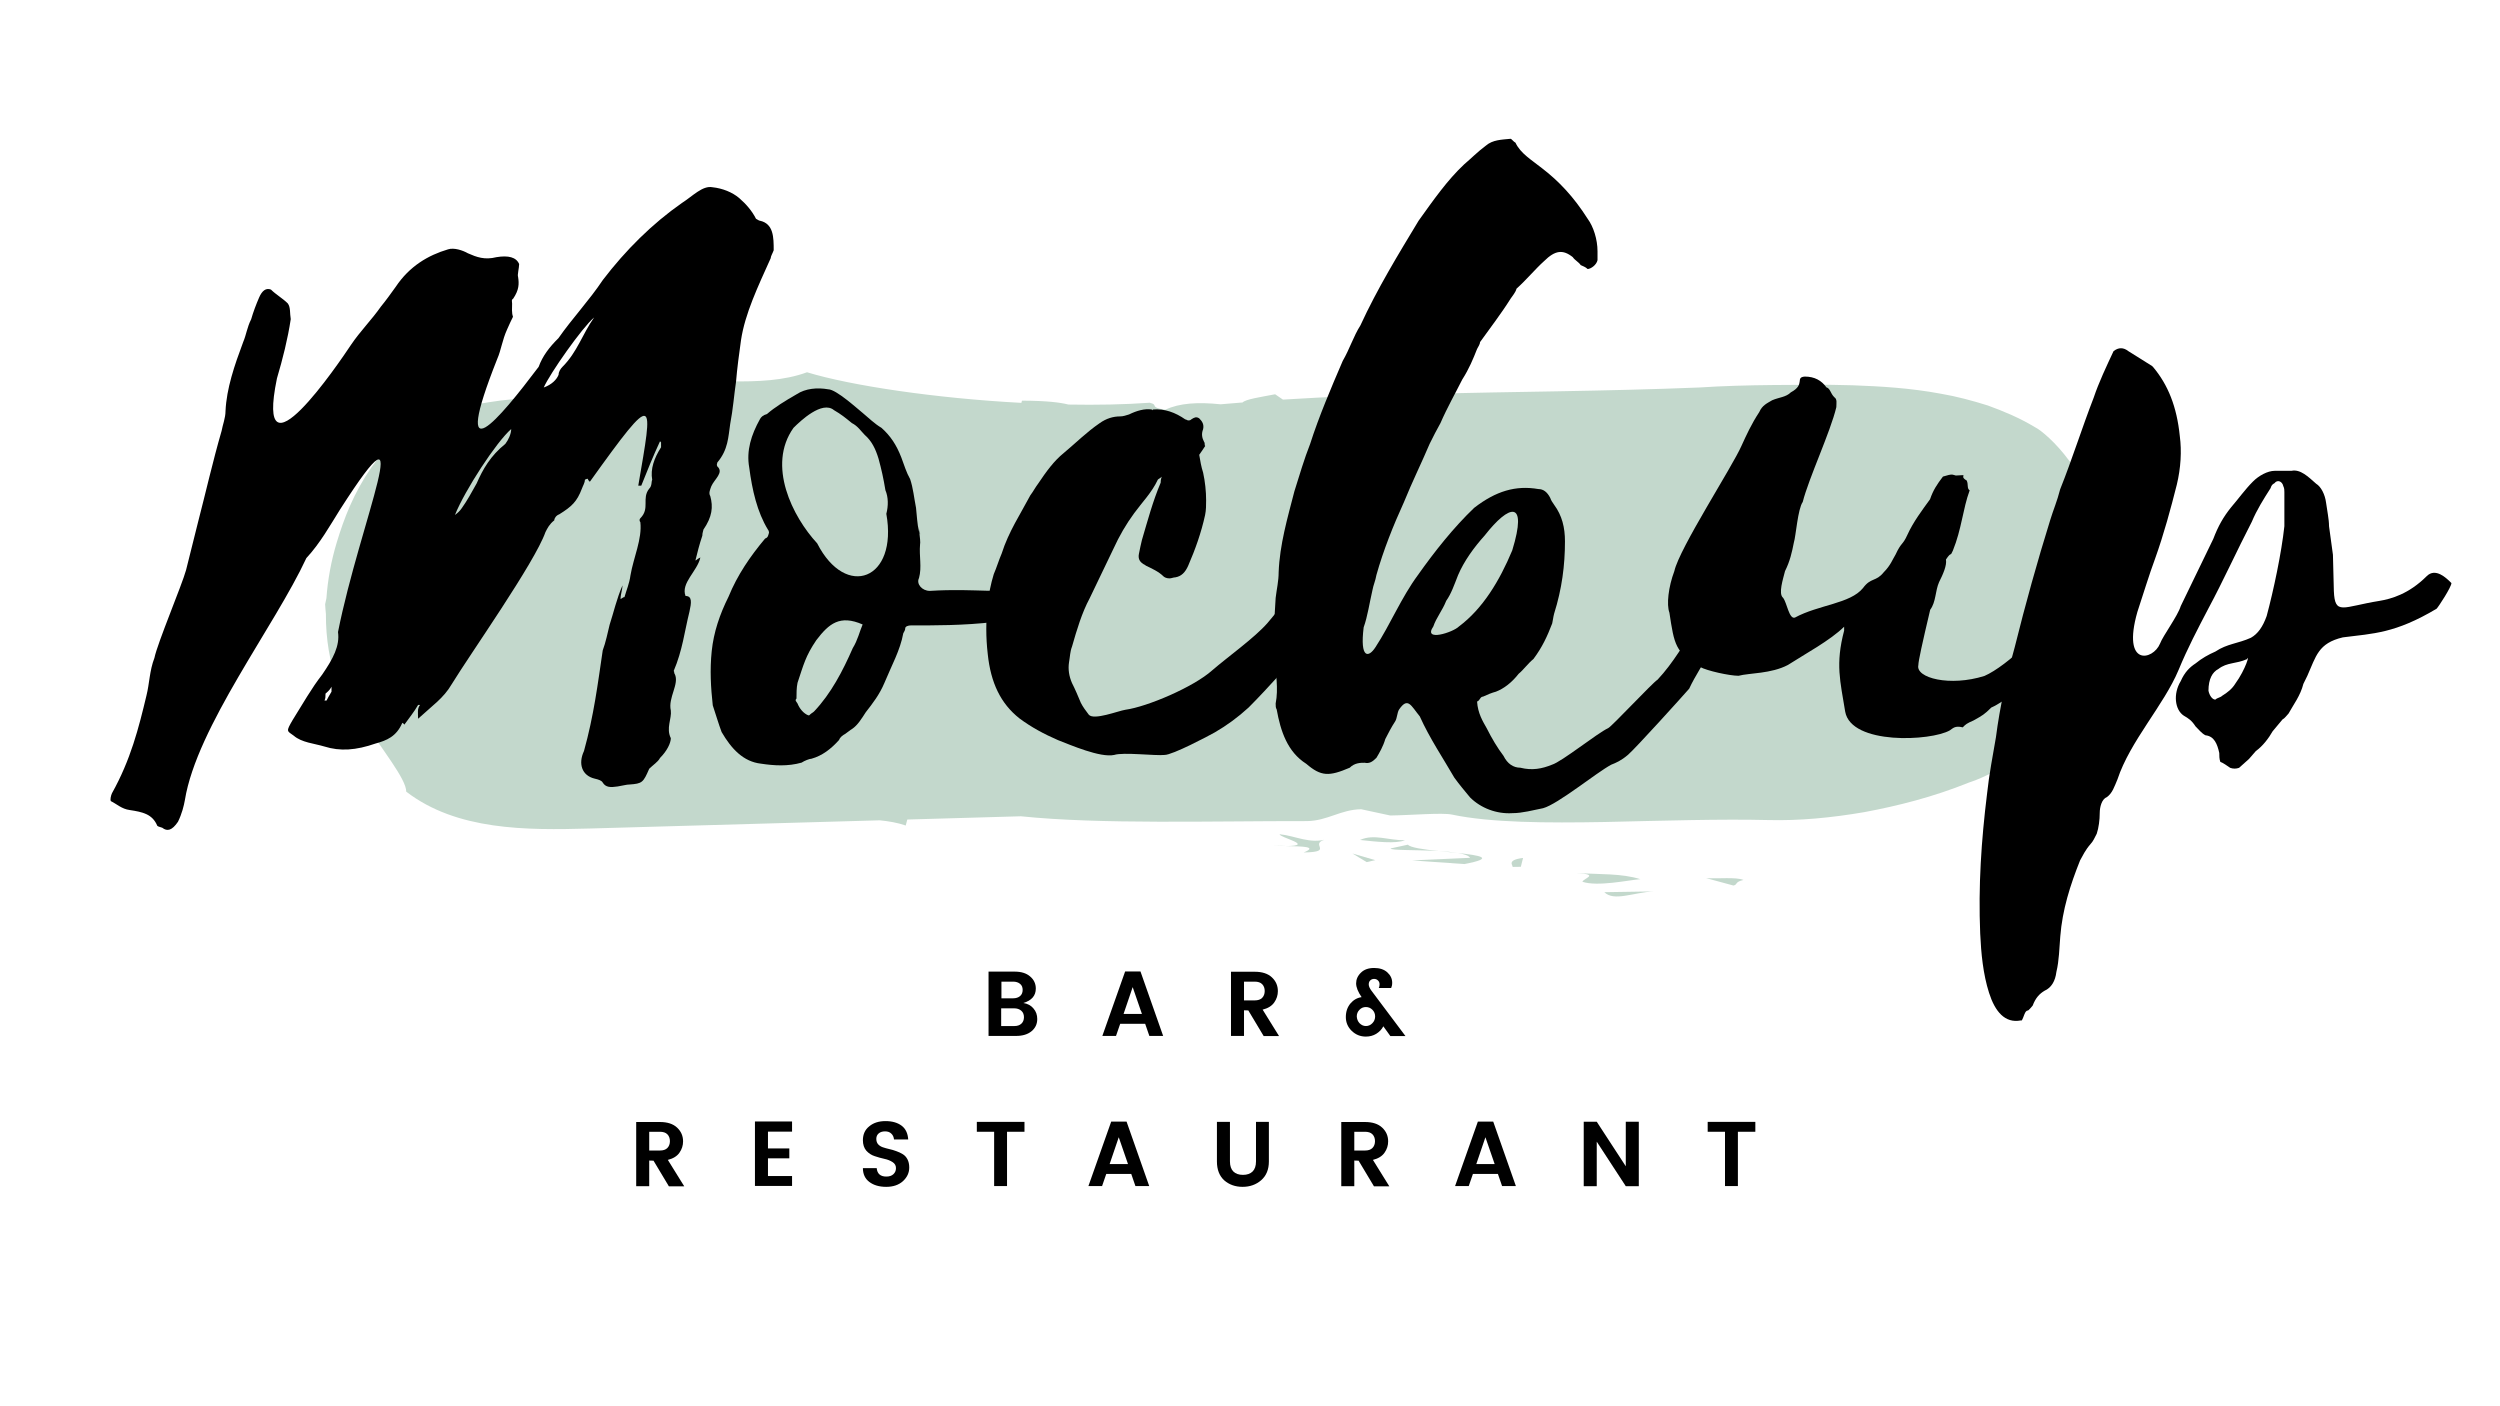 <?xml version="1.0" encoding="utf-8"?>
<!-- Generator: Adobe Illustrator 22.0.1, SVG Export Plug-In . SVG Version: 6.00 Build 0)  -->
<svg version="1.1" id="Layer_1" xmlns="http://www.w3.org/2000/svg" xmlns:xlink="http://www.w3.org/1999/xlink" x="0px" y="0px"
	 viewBox="0 0 1920 1080" style="enable-background:new 0 0 1920 1080;" xml:space="preserve">
<style type="text/css">
	.st0{fill:#C3D8CC;}
</style>
<g id="object">
	<g id="XMLID_3937_">
		<g id="XMLID_4143_">
			<g id="XMLID_4191_">
				<path id="XMLID_4194_" class="st0" d="M1618.1,415c-0.8-2.5-1.6-5.1-2.5-7.6l-3.3-7.3c-2.1-7.3-5.8-15.2-9.3-23.5
					c-4.3-7.8-8.7-16.1-13.9-22.8c-10.1-13.8-21.5-23.4-26.2-25.7c-11.9-7.2-24.2-12.3-36.3-16.7c-12.1-3.8-24.2-7-35.9-9
					c-23.6-4.4-46.1-5.7-67.7-6.5c-21.8-0.7-41.9-0.3-61.4-0.2c-19.6,0.2-38.5,0.7-56.6,1.9c-71.9,2.9-143.1,3.2-212,4.9
					c-36.7,0.8-72.6,2.2-107.7,4.4l-6-4.1c-11.4,2.2-22.6,3.8-25,6.3c-5.6,0.4-11.3,0.9-16.9,1.4c-17.2-1.8-31.6-1-42.5,4.2
					c-12.9-2-4.5-3.6-11.9-5.4c-19.5,1.4-40.7,1.8-62.4,1.4c-6.5-1.6-16-2.9-35.7-3l-0.5,1.7c-65.9-3.5-130.8-13.2-164.6-23.5
					c-35.6,13.1-80.4,2.7-121.5,8.6c-24.3,2.2-50.9,5.9-76.2,9c-12.7,1.6-24.6,2.6-37.6,4.1c-12.7,1.7-24.7,3.9-35.9,6.4
					c-13.2,3.3-26,9.5-36.8,17.6c-10.9,8-19.6,17.7-26.6,27.4c-13.6,19.7-21,39.1-26.6,57.7c-4.3,14.3-6.9,28.6-7.9,42.7
					c-0.3,1.6-0.7,3.1-1,4.7c0.1,2.5,0.4,5,0.6,7.4c-0.1,19.1,2.9,37.5,9.2,54.2c3,8.7,8.7,16,14.3,22.3c1.9,2.1,3.9,4.1,5.9,6.1
					c13.4,21.3,32.3,44.1,32.3,53.9c38.8,29.8,92,29.7,140.8,28.3c74.3-2.1,148.6-4.2,222.9-6.3c6.8,0.7,13.6,1.8,19.9,4l1.2-4.6
					c29.1-0.8,58.1-1.6,87.2-2.5c61,6.3,146.8,3.6,219.8,3.7c15.7-0.2,25.9-8.9,41.6-9.1c7.5,1.6,14.9,3.2,22.3,4.8
					c15.8-0.2,39.9-2.3,47.4-0.7c29.8,6.3,72.9,6.5,117.3,5.7c44.5-1,89.8-2.4,125.5-1.5c23.8,0.6,48.4-1.7,74-6.1
					c25.6-4.8,52.5-11.5,80.5-22.8c6.1-1.9,12.4-4.9,19-8.2c3.3-1.5,6.7-3.9,10.1-6c3.5-2.1,7-4.4,10.2-7.1
					c13.6-10.1,26.1-23.5,36.8-38.8c10.7-15.3,19.5-32.8,25.6-51.5c5.9-18.8,8.9-38.9,8.1-58.9
					C1621.3,425.3,1619.8,420.1,1618.1,415z"/>
			</g>
			<g id="XMLID_4185_">
				<path id="XMLID_4188_" class="st0" d="M987.5,649.7c-3.4,0-6.9-0.1-10.1-0.2C981.6,649.7,984.9,649.8,987.5,649.7z"/>
			</g>
			<g id="XMLID_4181_">
				<path id="XMLID_4182_" class="st0" d="M982.8,640.7c-0.6,2.4,28,8.8,4.7,9.1c13.1,0.2,24.8,0.4,13.7,4.9
					c25.2-0.4,1.8-6.8,18.4-10.4C1006,648.5,995.1,641.9,982.8,640.7z"/>
			</g>
			<g id="XMLID_4177_">
				<path id="XMLID_4178_" class="st0" d="M1079,645.3c-12.6,0.2-23.8-5.1-34.5-0.2C1056.7,646.4,1072,648.2,1079,645.3z"/>
			</g>
			<g id="XMLID_4168_">
				<polygon id="XMLID_4172_" class="st0" points="1049.6,662.1 1056.2,660.6 1038.7,655.5 				"/>
			</g>
			<g id="XMLID_4162_">
				<path id="XMLID_4165_" class="st0" d="M1119.6,655.1c4.8,0.8,8.5,2,9.4,3.7l-44.5,2l40.1,2.8
					C1148.8,659,1136.9,657,1119.6,655.1z"/>
			</g>
			<g id="XMLID_4160_">
				<path id="XMLID_4161_" class="st0" d="M1068,651.6c-0.4,1.6,19.6,1,36.9,2c-11.6-1.2-22-2.7-23.6-4.9L1068,651.6z"/>
			</g>
			<g id="XMLID_4154_">
				<path id="XMLID_4157_" class="st0" d="M1119.6,655.1c-4.2-0.7-9.2-1.2-14.7-1.5C1109.8,654.1,1114.8,654.6,1119.6,655.1z"/>
			</g>
			<g id="XMLID_4150_">
				<path id="XMLID_4151_" class="st0" d="M1161.7,665.8l6.3-0.1l1.7-6.8C1156.8,660.5,1162,664.5,1161.7,665.8z"/>
			</g>
			<g id="XMLID_4148_">
				<path id="XMLID_4149_" class="st0" d="M1210.7,670.5c18.5,1.1,5.3,4,4.6,6.7c11.6,3.9,34.9-1.2,44.5-2
					C1245.2,670.7,1229.3,671.6,1210.7,670.5z"/>
			</g>
			<g id="XMLID_4146_">
				<path id="XMLID_4147_" class="st0" d="M1269.9,684.6l-37.8,0.6C1239.6,692.5,1254,685.5,1269.9,684.6z"/>
			</g>
			<g id="XMLID_4144_">
				<path id="XMLID_4145_" class="st0" d="M1310.3,674.4l21,5.7c3.5-0.8,0.7-2.7,7.7-4.3C1333.1,673.4,1319.7,675,1310.3,674.4z"/>
			</g>
		</g>
		<g id="XMLID_4009_">
			<g id="XMLID_4131_">
				<path id="XMLID_4135_" d="M759.2,746.2h20c5.1,0,9,1.2,11.9,3.7c2.9,2.4,4.4,5.6,4.4,9.3c0,5.5-3.2,9.2-9.6,11.1
					c3.3,0.5,5.9,1.9,7.8,4.2c2,2.3,2.9,5,2.9,8.1c0,3.9-1.5,7-4.4,9.4s-6.9,3.6-11.9,3.6h-21.1L759.2,746.2L759.2,746.2z
					 M769.1,753.9v12.8h9c2.2,0,4-0.6,5.3-1.7c1.3-1.1,2-2.7,2-4.7s-0.6-3.6-2-4.7c-1.3-1.1-3.1-1.7-5.3-1.7L769.1,753.9
					L769.1,753.9z M769.1,788h10c2.2,0,4-0.6,5.3-1.8s2-2.9,2-5s-0.7-3.8-2.1-5c-1.4-1.2-3.2-1.8-5.4-1.8h-10V788H769.1z"/>
			</g>
			<g id="XMLID_4121_">
				<path id="XMLID_4124_" d="M882.7,795.6l-3.2-9.3h-19.2l-3.2,9.3h-10.5l17.5-49.5h11.8l17.4,49.5H882.7z M862.9,778.7H877
					l-7.1-20.6L862.9,778.7z"/>
			</g>
			<g id="XMLID_4109_">
				<path id="XMLID_4112_" d="M955.4,775.9v19.7h-10v-49.3h18.2c5.7,0,10.1,1.4,13.2,4.3c3.1,2.9,4.6,6.4,4.6,10.6
					c0,3.1-0.9,6-2.8,8.7c-1.9,2.7-4.9,4.5-8.9,5.5l12.6,20.3h-11.8L958.7,776L955.4,775.9L955.4,775.9z M955.4,753.9v14.4h8.2
					c2.5,0,4.4-0.6,5.7-1.9c1.3-1.3,2-3.1,2-5.3s-0.7-4-2-5.3s-3.2-1.9-5.7-1.9H955.4z"/>
			</g>
			<g id="XMLID_4099_">
				<path id="XMLID_4102_" d="M1049,796.1c-4.3,0-7.9-1.5-10.9-4.4s-4.5-6.5-4.5-10.6c0-4.2,1.2-7.6,3.5-10.4
					c2.4-2.8,5.2-4.4,8.6-4.9c-2.8-4.1-4.2-7.6-4.2-10.6s1.2-5.8,3.7-8.2c2.4-2.4,5.8-3.6,10.1-3.6c4.3,0,7.7,1.1,10.2,3.4
					c2.5,2.3,3.7,4.9,3.7,8c0,1.6-0.3,2.9-0.8,4h-9.5c0.4-0.8,0.6-1.7,0.6-2.9s-0.4-2.1-1.2-2.9c-0.8-0.8-1.8-1.2-3-1.2
					s-2.2,0.4-3,1.2s-1.1,1.8-1.1,3.1s0.7,2.9,2.1,4.8l26.1,34.8h-11.6l-5.4-7.5c-1.2,2.4-3.1,4.3-5.5,5.8
					C1054.6,795.4,1051.9,796.1,1049,796.1z M1044.1,785.8c1.4,1.4,3,2.2,4.9,2.2s3.6-0.7,5-2.2c1.4-1.4,2.1-3.2,2.1-5.2
					s-0.7-3.7-2.1-5.1c-1.4-1.4-3.1-2.1-5-2.1s-3.6,0.7-4.9,2.1c-1.4,1.4-2.1,3.1-2.1,5.1C1042.1,782.6,1042.8,784.4,1044.1,785.8z"
					/>
			</g>
			<g id="XMLID_4087_">
				<path id="XMLID_4090_" d="M498.6,891.3V911h-10v-49.3h18.2c5.7,0,10.1,1.4,13.2,4.3c3.1,2.9,4.6,6.4,4.6,10.6
					c0,3.1-0.9,6-2.8,8.7c-1.9,2.7-4.9,4.5-8.9,5.5l12.6,20.3h-11.8l-11.8-19.7L498.6,891.3L498.6,891.3z M498.6,869.2v14.4h8.2
					c2.5,0,4.4-0.6,5.7-1.9c1.3-1.3,2-3.1,2-5.3s-0.7-4-2-5.3s-3.2-1.9-5.7-1.9H498.6z"/>
			</g>
			<g id="XMLID_4080_">
				<path id="XMLID_4083_" d="M608.3,861.5v7.6h-18.5V882h16.4v7.6h-16.4v13.6h18.5v7.6h-28.5v-49.5h28.5V861.5z"/>
			</g>
			<g id="XMLID_4072_">
				<path id="XMLID_4076_" d="M679.7,868.9c-2,0-3.6,0.5-4.8,1.5s-1.9,2.4-1.9,4.2s0.5,3.2,1.4,4.2s2.1,1.8,3.6,2.3s3.2,1,5,1.4
					s3.6,0.9,5.4,1.6c1.8,0.6,3.4,1.4,4.9,2.3c1.5,0.9,2.7,2.2,3.6,3.9c0.9,1.7,1.4,3.8,1.4,6.3c0,4.1-1.6,7.5-4.8,10.5
					c-3.2,2.9-7.5,4.4-12.9,4.4s-9.7-1.3-13-3.8s-4.9-6.1-4.9-10.6h10.6c0.4,4.3,2.8,6.5,7.4,6.5c2.3,0,4.1-0.6,5.4-1.8
					c1.3-1.2,2-2.7,2-4.7s-0.9-3.5-2.6-4.6c-1.7-1.1-3.8-2-6.3-2.5c-2.5-0.6-5-1.2-7.5-2.1c-2.5-0.8-4.6-2.2-6.4-4.2
					c-1.7-2-2.6-4.7-2.6-8c0-4.5,1.6-8.1,4.9-10.7c3.2-2.7,7.4-4,12.5-4s9.2,1.2,12.3,3.5s4.8,5.9,5.1,10.6h-10.9
					c-0.2-1.9-0.9-3.4-2.1-4.5C683.3,869.4,681.7,868.9,679.7,868.9z"/>
			</g>
			<g id="XMLID_4063_">
				<path id="XMLID_4066_" d="M750.2,869.2v-7.6h36.6v7.6h-13.4v41.7h-9.9v-41.7H750.2z"/>
			</g>
			<g id="XMLID_4053_">
				<path id="XMLID_4054_" d="M872,910.9l-3.2-9.3h-19.2l-3.2,9.3h-10.5l17.5-49.5h11.8l17.4,49.5H872z M852.2,894h14.1l-7.1-20.6
					L852.2,894z"/>
			</g>
			<g id="XMLID_4046_">
				<path id="XMLID_4047_" d="M934.6,892v-30.4h10V892c0,3.4,0.9,6,2.6,7.7c1.7,1.7,4.2,2.6,7.4,2.6s5.7-0.9,7.4-2.6
					c1.7-1.7,2.6-4.3,2.6-7.7v-30.4h9.9V892c0,6.2-2,11-5.9,14.4s-8.7,5.1-14.3,5.1s-10.3-1.7-14.1-5
					C936.5,903.1,934.6,898.3,934.6,892z"/>
			</g>
			<g id="XMLID_4037_">
				<path id="XMLID_4040_" d="M1040.1,891.3V911h-10v-49.3h18.2c5.7,0,10.1,1.4,13.2,4.3c3.1,2.9,4.6,6.4,4.6,10.6
					c0,3.1-0.9,6-2.8,8.7s-4.9,4.5-8.9,5.5l12.6,20.3h-11.8l-11.8-19.7L1040.1,891.3L1040.1,891.3z M1040.1,869.2v14.4h8.2
					c2.5,0,4.4-0.6,5.7-1.9c1.3-1.3,2-3.1,2-5.3s-0.7-4-2-5.3s-3.2-1.9-5.7-1.9H1040.1z"/>
			</g>
			<g id="XMLID_4025_">
				<path id="XMLID_4028_" d="M1153.6,910.9l-3.2-9.3h-19.2l-3.2,9.3h-10.5l17.5-49.5h11.8l17.4,49.5H1153.6z M1133.8,894h14.1
					l-7.1-20.6L1133.8,894z"/>
			</g>
			<g id="XMLID_4018_">
				<path id="XMLID_4021_" d="M1248.6,861.5h10V911h-10l-22.3-34.2V911h-10v-49.5h10l22.3,34.2V861.5z"/>
			</g>
			<g id="XMLID_4013_">
				<path id="XMLID_4014_" d="M1311.5,869.2v-7.6h36.6v7.6h-13.4v41.7h-9.9v-41.7H1311.5z"/>
			</g>
		</g>
		<g id="XMLID_3940_">
			<g id="XMLID_3995_">
				<path id="XMLID_3998_" d="M292.5,235.5c3.8-4.6,7.6-9.9,11.4-15.2c10.6-15.9,25-24.3,40.2-28.8c4.6-1.5,11.4,0.8,15.2,3
					c6.8,3,12.9,5.3,22,3c9.1-1.5,15.2,0,17.4,5.3c0,3-1.5,8.3-0.8,9.9c0.8,5.3,0.8,9.9-3.8,16.7c-1.5,0.8-0.8,2.3-0.8,3.8
					c-0.8,17.4,3.8,2.3-3.8,19.7c-3.8,8.3-4.6,15.9-7.6,22.7c-36.4,91.8,1.5,46.3,31.8,6.1c3-8.3,8.3-15.2,15.2-22
					c10.6-15.2,23.5-28.8,34.1-44.7c17.4-22.8,37.9-43.2,60.7-59.1c8.3-5.3,15.9-13.6,23.5-12.1c7.6,0.8,15.2,3.8,20.5,8.3
					c5.3,4.6,9.9,9.9,12.9,15.9c1.5,0.8,2.3,1.5,3,1.5c10.6,2.3,10.6,12.9,10.6,22.7c-0.8,2.3-2.3,4.6-2.3,6.1
					c-9.9,22-19.7,42.5-22.8,62.9c-1.5,10.6-3,22-3.8,31.8c-1.5,9.9-2.3,21.2-4.5,32.6c-1.5,9.9-1.5,19.7-9.9,29.6
					c0,0.8-0.8,1.5,0,3c5.3,4.6-2.3,9.9-4.6,15.2c-0.8,2.3-2.3,5.3-0.8,7.6c2.3,8.3,1.5,15.9-5.3,25.8c0,0.8-0.8,2.3-0.8,4.6
					c-2.3,6.8-3.8,12.9-5.3,19c0.8,0,0.8-0.8,3.8-2.3c-2.3,10.6-15.2,19.7-11.4,29.6c5.3,0,4.5,5.3,3,12.1
					c-3.8,15.2-5.3,29.6-12.1,45.5c0.8,0.8,0,1.5,0.8,2.3c3.8,7.6-5.3,18.2-3,28.1c0.8,6.1-3.8,13.6,0,21.2c0,3.8-3,9.9-8.3,15.2
					c-1.5,3-5.3,5.3-8.3,8.3c-4.6,10.6-5.3,11.4-15.2,12.1c-2.3,0-4.6,0.8-9.1,1.5c-5.3,0.8-9.1,0.8-11.4-3c-0.8-1.5-3-2.3-6.1-3
					c-9.9-2.3-12.9-11.4-8.3-21.2c7.6-27.3,10.6-51.6,14.4-77.3c2.3-6.1,3.8-13.6,5.3-19.7c3-9.1,5.3-19.7,9.9-30.3
					c0,3-1.5,6.8-1.5,10.6c2.3-1.5,2.3-1.5,3-1.5c1.5-5.3,3.8-10.6,4.6-16.7c2.3-13.6,9.1-28.1,7.6-40.9c-0.8-0.8-0.8-2.3,0-3
					c7.6-7.6,0.8-15.2,6.8-22.7c2.3-2.3,1.5-5.3,2.3-6.8c-1.5-8.3,1.5-16.7,6.8-25c0-1.5,0-3,0-3.8c0,0,0,0-0.8-0.8
					c-5.3,11.4-9.9,22.8-14.4,34.1c-0.8,0-1.5,0-2.3,0c11.4-66.7,14.4-75.1-37.2-3c-0.8-0.8-1.5-1.5-1.5-2.3c-1.5,0-2.3,0.8-2.3,0.8
					c0,2.3-1.5,4.5-2.3,6.8c-3.8,9.9-7.6,13.6-17.4,19.7c-2.3,0.8-3.8,3-3.8,4.6c-3.8,3-5.3,6.1-6.8,9.1
					c-8.3,23.5-57.6,93.3-72,116.8c-6.1,10.6-15.2,16.7-25.8,26.5c0-4.6-0.8-7.6,1.5-10.6c-0.8,0-1.5,0-1.5,0
					c-3,5.3-6.8,9.9-10.6,15.2c0-0.8-0.8-0.8-1.5-1.5c-4.5,10.6-12.1,13.6-20.5,15.9c-15.2,5.3-27.3,6.1-39.4,2.3
					c-7.6-2.3-17.4-3-23.5-8.3c-5.3-3.8-6.1-3-0.8-12.1c7.6-12.1,14.4-24.3,22.7-34.9c8.3-12.1,13.6-22,12.1-32.6
					c16.7-84.2,63.7-191.1,1.5-94c-7.6,12.1-15.2,25.8-25.8,37.2C211,480.9,151.1,558.3,142,614.4c-0.8,4.5-2.3,10.6-5.3,16.7
					c-4.6,6.8-8.3,7.6-12.1,4.6c-2.3-0.8-3-0.8-3.8-1.5c-3.8-9.1-11.4-10.6-21.2-12.1c-6.1-0.8-9.9-4.6-14.4-6.8
					c-0.8-0.8,0-4.5,0.8-6.1c14.4-25.8,20.5-50,26.5-75.1c2.3-9.1,2.3-19,6.1-28.8c2.3-11.4,21.2-56.1,24.3-67.5
					c3-12.1,6.1-24.3,9.1-36.4c6.1-23.5,11.4-47,18.2-70.5c0.8-4.6,3-9.9,3-15.2c0.8-17.4,6.8-34.9,13.6-53.1
					c2.3-5.3,3-11.4,6.1-17.4c1.5-5.3,3.8-11.4,6.1-16.7s5.3-7.6,9.1-6.1c3.8,3.8,9.1,6.8,12.9,10.6c2.3,3,1.5,7.6,2.3,12.1
					c-2.3,15.2-6.1,30.3-10.6,45.5c-17.4,84.2,47.8-12.1,56.9-25.8C276.6,254.4,285.7,245.3,292.5,235.5z M250.8,538
					c0.8-1.5,1.5-3,3.8-6.8c0-0.8,0-1.5,0-3.8c-1.5,3-3.8,4.5-4.6,5.3c0,2.3,0,3.8-0.8,5.3C250,538,250,538,250.8,538z M354.7,390.2
					c3.8-5.3,7.6-12.1,11.4-19c4.6-10.6,10.6-21.2,22-30.3c2.3-3,4.5-7.6,4.5-11.4c-11.4,9.9-35.6,47-43.2,66
					C351.6,393.9,353.2,392.4,354.7,390.2z M429,287.8c0-2.3,1.5-4.6,3-6.1c11.4-11.4,15.2-25,24.3-37.9
					c-9.1,7.6-34.1,43.2-38.7,53.8C423.7,295.4,427.5,291.6,429,287.8z"/>
			</g>
			<g id="XMLID_3984_">
				<path id="XMLID_3987_" d="M589.8,406.8c-8.3-13.6-12.1-30.3-14.4-47.8c-2.3-12.9,1.5-25,8.3-37.2c0.8-1.5,2.3-3,5.3-3.8
					c6.1-5.3,13.6-9.9,22.8-15.2c6.8-4.5,15.9-5.3,24.3-3.8c6.1,0,22.7,15.2,26.5,18.2c4.6,3.8,9.1,8.3,14.4,11.4
					c6.8,6.1,11.4,12.9,15.2,22.7c2.3,6.1,3.8,11.4,6.8,16.7c2.3,6.8,3,14.4,4.5,22c0.8,6.8,0.8,12.1,2.3,18.2
					c0.8,0.8,0.8,0.8,0.8,2.3c-2.3-12.1,0.8,5.3,0,7.6c-0.8,9.1,1.5,17.4-0.8,25.8c-2.3,4.5,2.3,9.9,8.3,9.9c37.2-2.3,51.6,3,88-3
					c3.8-1.5,7.6-3.8,12.1-6.1c1.5-0.8,3.8-2.3,5.3-3c1.5,2.3,0.8,5.3,0,6.8c-2.3,3.8,5.3,5.3,2.3,8.3
					c-22.7,24.3-92.5,23.5-119.8,23.5c-0.8,0-1.5,0-2.3,0c-2.3,0-4.5,0.8-4.5,2.3s-0.8,2.3-1.5,3.8c-2.3,12.9-9.1,25-14.4,37.9
					c-3.8,9.1-9.1,15.9-14.4,22.7c-3,4.6-6.1,9.9-10.6,12.9c-1.5,0.8-3,2.3-5.3,3.8c-1.5,0.8-3.8,2.3-4.6,4.6
					c-6.1,6.8-12.9,12.1-21.2,14.4c-1.5,0-5.3,1.5-7.6,3c-10.6,3-21.2,2.3-31.1,0.8c-13.6-1.5-22.8-11.4-30.3-24.3
					c-2.3-6.1-4.5-13.6-6.8-20.5c-1.5-13.6-2.3-27.3-0.8-41.7c1.5-14.4,6.1-28.1,12.9-41.7c6.8-16.7,16.7-31.1,28.1-44.7
					c2.3-0.8,2.3-2.3,3-4.5C590.5,408.4,590.5,407.6,589.8,406.8z M680,376.5c-1.5-9.1-3-15.9-5.3-24.3c-2.3-7.6-5.3-13.6-10.6-18.2
					c-3-3-5.3-6.8-9.9-9.1c-4.6-3.8-8.3-6.8-13.7-9.9c-9.1-7.6-25.8,8.3-31.1,13.6c-20.5,28.8-0.8,68.2,18.2,88.7
					c22,43.2,62.2,28.1,53.1-22.7C682.3,388.6,682.3,381.8,680,376.5z M612.5,524.4c-0.8,3.8-0.8,8.3-0.8,12.1
					c-1.5,1.5,0,2.3,0.8,3.8c1.5,3.8,4.5,7.6,8.3,9.1c0.8,0,0.8,0,1.5-0.8c0.8-0.8,2.3-1.5,3-2.3c12.9-13.6,22-31.1,29.6-48.5
					c3.8-6.1,5.3-12.9,7.6-18.2c-17.4-7.6-25.8-0.8-35.6,12.1C618.6,503.9,617.1,510.7,612.5,524.4z"/>
			</g>
			<g id="XMLID_3975_">
				<path id="XMLID_3977_" d="M1026.5,451.6c-4.6,6.1-9.1,12.9-13.6,19c-5.3,7.6-9.9,15.2-13.7,23.5c0,0.8,0,2.3-0.8,2.3
					c-5.3,7.6-9.9,15.2-15.2,21.2c-8.3,9.1-15.9,17.4-24.3,25.8c-8.3,7.6-16.7,13.7-25.8,19c-5.3,3-32.6,17.4-38.7,17.4
					c-6.8,0.8-31.9-2.3-38.7,0c-10.6,2.3-33.4-7.6-43.2-11.4c-10.6-4.6-20.5-9.9-29.6-16.7c-14.4-11.4-22-27.3-24.3-49.3
					c-1.5-12.9-1.5-25.8,0-38.7c0.8-7.6,2.3-15.2,4.6-22.7c2.3-5.3,3.8-10.6,6.1-15.9c5.3-16.7,14.4-30.3,22-44.7
					c2.3-3,3.8-6.1,6.1-9.1c6.1-9.1,12.1-17.4,19.7-23.5c9.1-7.6,17.4-15.9,27.3-22.7c5.3-3.8,10.6-5.3,15.9-5.3
					c2.3,0,4.5-0.8,6.8-1.5c6.1-3,12.1-4.6,17.4-3.8c0.8,0.8,0.8,0.8,0.8,0c9.1-0.8,17.4,2.3,25,7.6c0.8,0,1.5,0.8,2.3,0.8
					s1.5,0,2.3-0.8c2.3-1.5,3.8-2.3,6.1-0.8c2.3,2.3,3.8,4.6,3,8.3c-1.5,3.8-0.8,6.8,0.8,9.9c0.8,0.8,0,2.3,0.8,3
					c-1.5,2.3-3,4.6-4.6,6.8c0.8,4.6,1.5,9.1,3,13.7c1.5,6.8,2.3,14.4,2.3,21.2c0,3.8,0,7.6-0.8,11.4c-3,13.7-7.6,26.5-12.9,38.7
					c-2.3,5.3-5.3,8.3-9.9,9.1c-1.5,0-3,0.8-4.5,0.8c-2.3,0-3.8-0.8-4.6-1.5c-3.8-3.8-9.1-6.1-13.6-8.3c-0.8-0.8-1.5-0.8-2.3-1.5
					c-2.3-1.5-3.8-3.8-3-7.6c0.8-3.8,1.5-7.6,2.3-10.6c4.5-15.2,8.3-29.6,14.4-44c0-0.8,0-2.3,0.8-4.6c-1.5,1.5-2.3,1.5-3,2.3
					c-4.6,9.9-12.1,17.4-18.2,25.8c-6.1,8.3-11.4,17.4-15.9,27.3c-6.1,12.9-12.1,25-18.2,37.9c-6.1,11.4-9.9,24.3-13.6,37.2
					c-1.5,3.8-1.5,7.6-2.3,12.1c-0.8,5.3,0,10.6,2.3,15.9c2.3,4.5,4.6,9.9,6.8,15.2c1.5,3,3.8,6.1,6.1,9.1c3.8,4.5,22.8-3,28.1-3.8
					c16.7-2.3,52.3-17.4,66.7-30.3c11.4-9.9,32.6-25,42.5-36.4c3.8-4.6,7.6-9.1,11.4-13.7c6.8-9.1,28.1-24.3,34.9-34.1
					c3.8-5.3,15.9-12.1,19.7-17.4c2.3-3,0,10.6,3.8,8.3C1041.7,428.1,1031.1,446.3,1026.5,451.6z"/>
			</g>
			<g id="XMLID_3961_">
				<path id="XMLID_3964_" d="M1141.8,559.3c3.8,7.6,8.3,15.2,12.9,21.2c3,6.1,7.6,9.1,12.9,9.1c9.1,2.3,16.7,0.8,24.3-2.3
					c7.6-2.3,34.9-24.3,43.2-28.1c3-1.5,34.1-34.9,37.9-37.2c12.1-12.9,21.2-28.8,31.1-44.7c7.6-12.1,13.6-25.8,21.2-37.9
					c1.5-3,3-6.1,4.6-9.9c0.8-3.8,1.5-6.1,2.3-9.1c3.8,10.6,13.6,2.3,10.6,9.9c-1.5,3.8-2.3,7.6-2.3,9.9
					c-0.8,7.6-12.1,22.7-14.4,28.1c-3.8,10.6-6.8,20.5-12.9,30.3v1.5c-4.5,9.1-11.4,19-15.9,28.8c-5.3,6.1-40.9,45.5-47,50.8
					c-5.3,4.5-9.1,6.1-12.9,7.6c-11.4,6.1-40.9,30.3-52.3,33.4c-7.6,1.5-15.9,3.8-23.5,3.8c-12.1,0.8-24.3-3.8-32.6-12.1
					c-3.8-4.6-8.3-9.9-12.1-15.2c-8.3-14.4-19-30.3-26.5-47c-6.8-8.3-9.1-15.2-15.9-5.3c-1.5,2.3-1.5,6.8-3,9.1
					c-3,4.6-5.3,9.1-7.6,13.6c-1.5,5.3-4.5,10.6-6.8,14.4c-3,3-5.3,4.6-9.1,3.8c-3,0-7.6,0-11.4,3.8c-15.9,6.8-22,6.8-33.4-3
					c-14.4-9.1-19.7-25-22.7-41.7c-0.8-1.5-0.8-2.3-0.8-4.6c2.3-11.4,0-23.5-0.8-35.6c-1.5-15.2,0-30.3,0.8-45.5
					c0.8-6.8,2.3-12.9,2.3-19.7c0.8-21.2,6.8-41.7,12.1-62.2c3.8-12.1,7.6-25,12.1-36.4c6.8-21.2,15.9-42.5,25-63.7
					c5.3-9.1,8.3-19,13.6-27.3c12.9-28.1,29.6-55.4,44.7-80.4c11.4-15.9,22-31.1,34.9-43.2c5.3-4.5,10.6-9.9,16.7-14.4
					c5.3-4.6,12.1-4.6,19-5.3c0.8,0,2.3,2.3,3.8,3c3.8,8.3,12.9,13.6,20.5,19.7c12.9,9.9,24.3,22,34.9,38.7c4.5,6.1,7.6,15.9,7.6,25
					c0,1.5,0,4.6,0,6.8c-0.8,3.8-5.3,6.8-7.6,6.8c-1.5-1.5-3.8-2.3-5.3-3c-1.5-2.3-4.6-3.8-6.1-6.1c-7.6-6.1-13.6-5.3-22,3
					c-6.8,6.1-13.6,14.4-21.2,21.2c-0.8,3-3,5.3-4.5,7.6c-7.6,12.1-15.9,22.7-23.5,33.4c0,1.5-1.5,3.8-2.3,5.3
					c-3,7.6-6.1,15.2-11.4,23.5c-5.3,10.6-11.4,21.2-16.7,33.4c-3,5.3-5.3,9.9-8.3,15.9c-6.1,14.4-13.6,29.6-19.7,44.7
					c-8.3,18.2-15.9,37.2-21.2,56.1c-0.8,4.6-2.3,7.6-3,11.4c-2.3,9.9-3.8,20.5-6.8,28.8c-3,24.3,3.8,23.5,9.1,15.2
					c11.4-17.4,19.7-37.9,32.6-55.4c12.9-18.2,27.3-36.4,43.2-51.6c16.7-12.9,31.9-17.4,49.3-14.4c3.8,0,6.8,2.3,9.1,6.8
					c0.8,2.3,1.5,3,3,5.3c6.1,8.3,8.3,17.4,8.3,28.1c0,18.2-2.3,36.4-8.3,55.4c-0.8,3-0.8,4.6-1.5,7.6c-3.8,9.9-7.6,18.2-14.4,27.3
					c-4.6,3.8-7.6,8.3-11.4,11.4c-5.3,6.8-11.4,11.4-17.4,13.7c-3,0.8-6.8,2.3-9.9,3.8c-2.3,0-2.3,3-4.6,3.8
					C1135,547.9,1138.8,554,1141.8,559.3z M981.8,488.7c0,0.8,0,0.8,0,2.3c0,4.6,0,9.1,0,13.6C983.3,495.6,983.3,494.8,981.8,488.7z
					 M1119.8,441.7c-3,7.6-5.3,14.4-9.1,19.7c-3,7.6-7.6,12.9-9.9,19.7c-8.3,12.1,15.2,4.6,19.7,0c18.2-13.6,31.1-34.9,40.9-58.4
					c12.1-39.4-2.3-35.6-21.2-11.4C1131.9,420.5,1124.3,431.1,1119.8,441.7z"/>
			</g>
			<g id="XMLID_3954_">
				<path id="XMLID_3957_" d="M1373.1,510.7c-12.9,6.8-29.6,6.1-37.9,8.3c-6.8,0-24.3-3.8-29.6-6.8c-19-11.4-19.7-16.7-23.5-41.7
					c-2.3-6.1-0.8-19.7,3.8-31.9c3.8-17.4,44.7-80.4,51.6-96.3c3.8-8.3,7.6-16.7,13.6-25.8c2.3-5.3,6.1-6.8,9.9-9.1
					c5.3-2.3,10.6-2.3,14.4-6.1c11.4-6.1,3-11.4,10.6-12.1c7.6,0,12.9,3,16.7,8.3c3,0.8,3,4.6,6.1,7.6c2.3,1.5,1.5,4.5,1.5,7.6
					c-4.5,19-21.2,54.6-25.8,72.8c-3.8,5.3-5.3,26.5-6.8,31.1c-1.5,7.6-3,14.4-6.8,22c-1.5,6.1-5.3,17.4-1.5,20.5
					c3,3.8,4.6,16.7,9.1,15.2c18.2-9.9,42.5-10.6,52.3-22.7c6.1-8.3,9.9-4.6,15.9-12.1c5.3-5.3,6.8-9.9,9.1-13.6
					c4.6-9.9,5.3-6.8,9.1-15.2c4.5-9.9,11.4-19,17.4-27.3c2.3-6.8,5.3-11.4,9.9-17.4c7.6-2.3,6.8-1.5,9.9-0.8
					c11.4-0.8,1.5,0,8.3,3.8c1.5,3,0,6.1,2.3,7.6c-5.3,14.4-6.1,29.6-12.9,46.3c-2.3,5.3-0.8,0-5.3,6.8c0.8,4.6-2.3,11.4-5.3,17.4
					c-3,6.8-2.3,15.2-6.8,21.2c-6.1,25.8-9.1,39.4-9.1,42.5c-2.3,9.9,24.3,16.7,50.8,8.3c17.4-7.6,48.5-37.2,62.9-60.7
					c5.3-9.1,9.9-18.2,18.2-30.3c7.6-13.6,13.6,9.1,10.6,14.4c-2.3,3.8-3.8,6.8-4.6,9.1c-6.1,4.5-12.9,28.8-18.2,33.4
					c-1.5,1.5-0.8,3.8-4.6,5.3c-9.9,12.9-29.6,34.1-44.7,46.3c-6.8,1.5-7.6,3.8-14.4,6.8c-5.3,5.3-6.8,6.1-13.6,9.9
					c-5.3,2.3-6.1,3-8.3,5.3c-6.1-1.5-7.6,0.8-9.9,2.3c-14.4,8.3-75.8,11.4-80.4-14.4c-3.8-23.5-7.6-36.4-0.8-62.2c0-2.3,0-2.3,0-3
					C1405.7,491.8,1386,502.4,1373.1,510.7z"/>
			</g>
			<g id="XMLID_3943_">
				<path id="XMLID_3946_" d="M1792.4,453.9c0.8,19,6.8,12.1,34.9,7.6c9.1-1.5,22.7-5.3,36.4-19c6.8-6.8,15.2,1.5,19,5.3
					c0,3-9.9,18.2-11.4,19.7c-31.9,19-48.5,19-72,22c-19,4.5-20.5,14.4-27.3,29.6l-3,6.1c-2.3,9.1-7.6,15.9-11.4,22.8
					c-1.5,1.5-3,3.8-4.6,4.5l-7.6,9.1c-3,5.3-7.6,11.4-12.9,15.2l-5.3,6.1l-7.6,6.8c-2.3,0.8-4.6,0.8-6.8,0
					c-2.3-1.5-5.3-3.8-7.6-4.6c-0.8-2.3-0.8-4.6-0.8-6.8c-1.5-6.8-3.8-12.9-10.6-13.6c-3-1.5-5.3-4.6-7.6-6.8
					c-3-4.6-5.3-6.1-9.1-8.3c-6.8-4.5-8.3-16.7-2.3-26.5c3-6.8,6.8-10.6,11.4-13.6c4.6-3.8,9.9-6.8,15.2-9.1
					c9.1-6.1,17.4-6.1,27.3-10.6c5.3-3,9.1-8.3,12.1-16.7c5.3-19.7,11.4-48.5,13.6-69V378c0-1.5,0-3-0.8-4.6
					c-0.8-3.8-4.6-5.3-6.8-2.3c-1.5,0.8-2.3,1.5-3,3.8c-5.3,8.3-10.6,16.7-14.4,25.8c-11.4,22-22,45.5-33.4,66.7
					c-8.3,15.9-15.9,30.3-22.8,47c-11.4,27.3-37.2,54.6-47,84.2c-2.3,5.3-3.8,10.6-8.3,13.7c-3.8,1.5-5.3,7.6-5.3,12.1
					c0,5.3-0.8,11.4-2.3,15.9c-1.5,3-3,6.1-4.5,7.6c-4.6,5.3-6.1,9.1-8.3,12.9c-7.6,19-13.6,37.9-15.2,58.4
					c-0.8,9.1-0.8,18.2-3,27.3c-0.8,6.8-3.8,12.1-9.1,14.4c-3.8,2.3-6.8,5.3-9.1,11.4c-0.8,0.8-3,3.8-3.8,3.8c-2.3,0-3,5.3-4.6,7.6
					h-0.8c-12.1,2.3-19.7-6.8-24.3-21.2c-4.6-14.4-6.1-30.3-6.8-45.5c-1.5-36.4,0.8-71.3,5.3-107.7c1.5-14.4,4.5-29.6,6.8-43.2
					c3-23.5,8.3-47,14.4-69c8.3-33.4,17.4-66,27.3-97.8c2.3-7.6,5.3-14.4,7.6-23.5c9.1-22.7,16.7-47,25.8-70.5
					c3.8-11.4,9.9-24.3,15.2-35.6c3.8-3,7.6-3,11.4,0l18.2,11.4l0.8,0.8c11.4,13.6,18.2,30.3,20.5,53.1c1.5,11.4,0.8,24.3-2.3,37.2
					c-4.6,18.2-9.9,37.9-16.7,56.9c-4.5,12.1-9.1,27.3-13.6,40.9c-12.1,42.5,12.1,37.2,17.4,24.3c2.3-6.1,13.6-21.2,15.9-28.8
					l25-51.6c3.8-9.9,7.6-16.7,13.7-24.3c5.3-6.1,10.6-13.6,16.7-19.7c4.5-4.6,11.4-8.3,16.7-8.3h12.9c6.8-1.5,12.9,4.5,19,9.9
					c3.8,2.3,6.8,8.3,7.6,14.4c0.8,6.1,2.3,12.9,2.3,18.2l3,22L1792.4,453.9z M1703.7,513.8c-4.5,2.3-7.6,7.6-7.6,16.7
					c0.8,3.8,3,6.8,5.3,6.8c1.5-1.5,3.8-1.5,5.3-3c3.8-2.3,7.6-5.3,9.9-9.1c8.3-11.4,11.4-23.5,9.1-19
					C1717.3,510,1710.5,508.5,1703.7,513.8z"/>
			</g>
		</g>
	</g>
</g>
</svg>
